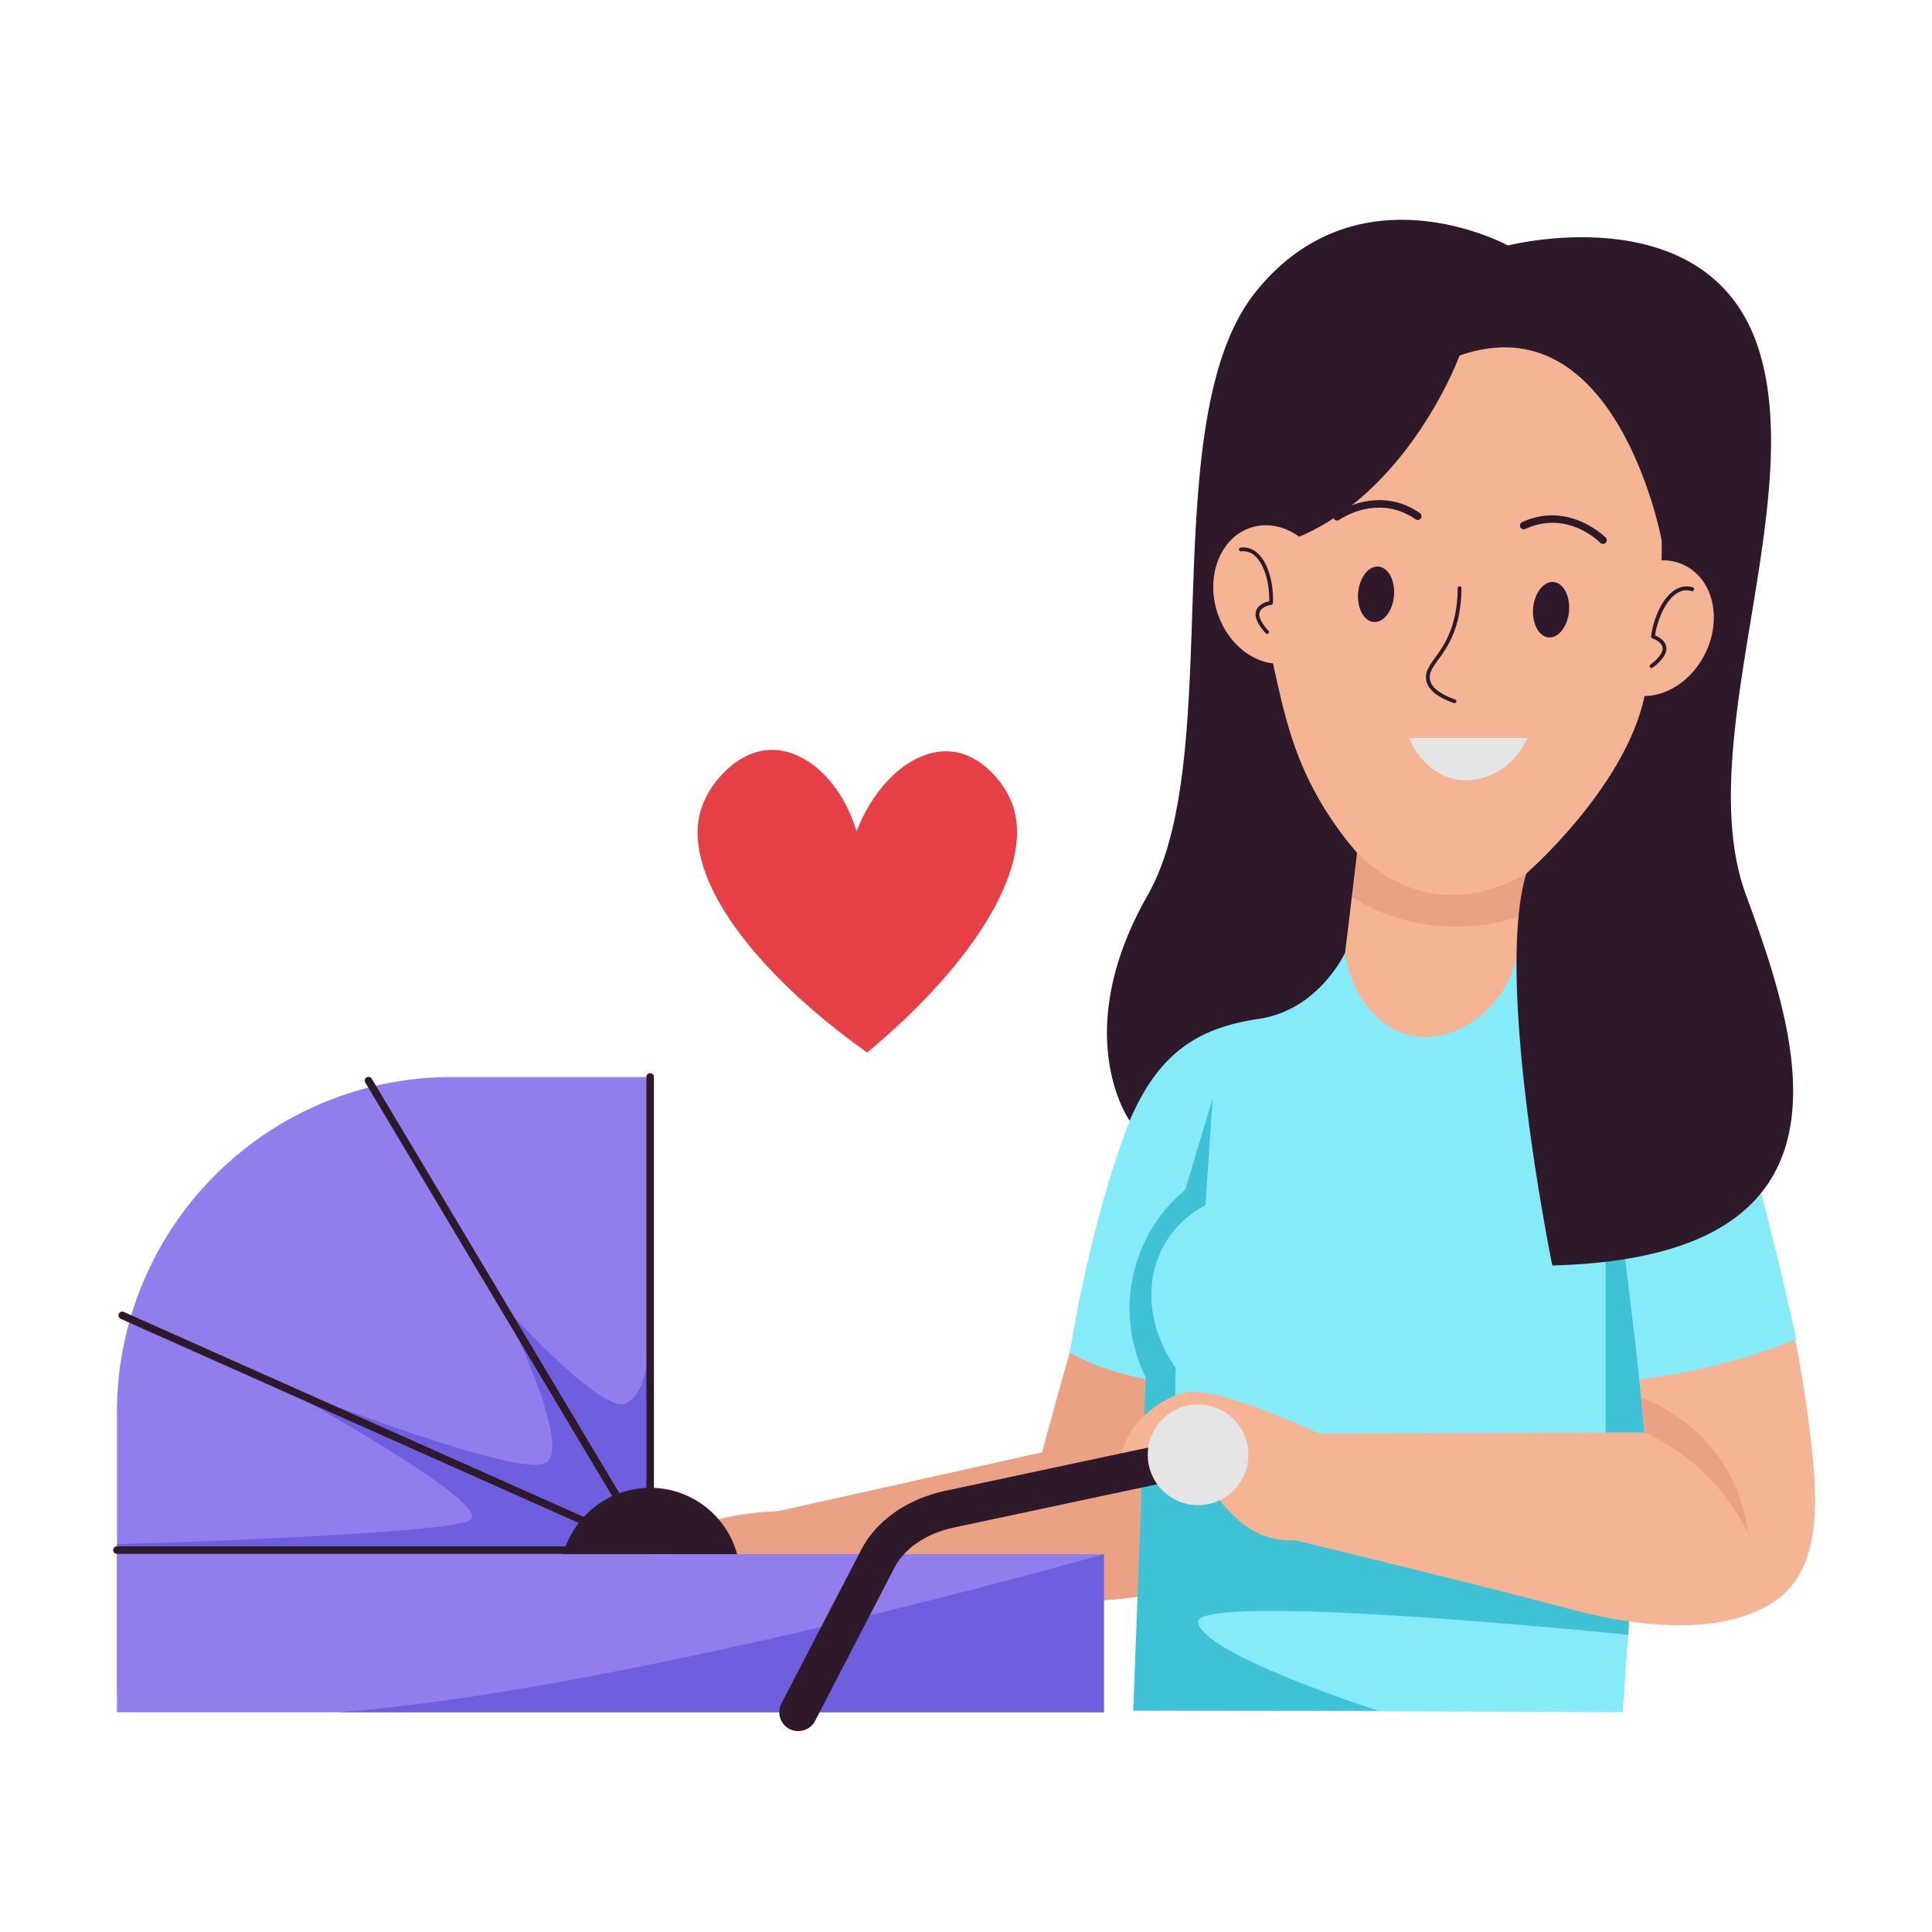 <svg height="512" viewBox="0 0 512 512" width="512" xmlns="http://www.w3.org/2000/svg" xmlns:xlink="http://www.w3.org/1999/xlink"><clipPath id="clip-path"><path d="m357.21 202.54h45.81v88.85h-45.81z" transform="matrix(.996 .088 -.088 .996 23.18 -32.45)"/></clipPath><g id="Mother_with_Stroller" data-name="Mother with Stroller"><g clip-path="url(#clip-path)"><path d="m357.21 202.54h45.81v88.85h-45.81z" fill="#f5b493" transform="matrix(.996 .088 -.088 .996 23.18 -32.45)"/><path d="m349 230.57a52.82 52.82 0 0 0 62.37 8.43l2.63-30-62.33-5.5z" fill="#eba284"/></g><path d="m364.84 251.35s-42.6 4.67-55.29 30.06-33.38 103.46-33.38 103.46l-72.55 16.19q.69 9.29 1.36 18.57s101.56 15 124-6.17 24-97.29 24-97.29 29.36-18.97 11.86-64.82z" fill="#eba284"/><path d="m206.34 400.46s-18.48.57-24 5.94a24.5 24.5 0 0 0 -6.59 12.39l19.57 6 17.29-4.58z" fill="#eba284"/><path d="m449.62 144.93s3.38-50.2-31-66c-.32-.09-.62-.15-.94-.23-22.51-11-40-3.76-42-3.56a44.82 44.82 0 0 0 -16.34 8.14c-22 17.23-25.75 51.42-25.75 51.43a37.47 37.47 0 0 0 -.79 5.79c-.53 9.59 3.28 32.32 3.84 40 5.16 24.59 21.29 55.64 46.85 56.63 31 .88 46.8-35.77 51.36-46.92 4.89-12 9-23.68 9.73-25.46a37.54 37.54 0 0 0 2.54-12.75c.88-2.48 1.7-4.89 2.5-7.07z" fill="#f5b493"/><g fill="#2d1929"><path d="m385.34 186.33c-4.41-1.54-6.88-3.56-7.36-6-1.09-5.48 8.18-7.69 8.32-24.45a.5.5 0 0 1 1 0c-.14 16.93-9.28 19.51-8.34 24.25.4 2.07 2.66 3.84 6.71 5.26a.5.5 0 0 1 -.33.94z"/><path d="m369.42 157.91c-.35 4.05-2.77 7.15-5.39 6.92s-4.47-3.7-4.11-7.75 2.76-7.16 5.39-6.93 4.46 3.7 4.11 7.76z"/><path d="m354.36 137.94a1 1 0 0 1 -.59-1.82c.11-.08 11.29-7.92 22.51-.14a1 1 0 1 1 -1.15 1.64c-10.06-7-20.09.06-20.19.13a1 1 0 0 1 -.58.19z"/><path d="m415.8 162c-.36 4.05-2.78 7.15-5.4 6.92s-4.46-3.72-4.1-7.77 2.79-7.15 5.41-6.92 4.46 3.77 4.09 7.77z"/><path d="m424.81 144.15a1 1 0 0 1 -.72-.3c-.35-.36-8.77-8.76-19.86-3.66a1 1 0 1 1 -.84-1.82c12.4-5.69 22 4 22.13 4.08a1 1 0 0 1 -.71 1.7z"/></g><path d="m300.33 453.3c7.52-143.35-.8-153.09 12-172.46 24.8-37.66 102.44-41.71 125.71-9.6 14.24 19.65 1.7 41-8 182.52z" fill="#86ebf9"/><path d="m31 411.87h261.54v41.89h-261.54z" fill="#917eec"/><path d="m119.78 285.42h52.52a0 0 0 0 1 0 0v163.52a0 0 0 0 1 0 0h-141.3a0 0 0 0 1 0 0v-74.74a88.78 88.78 0 0 1 88.78-88.78z" fill="#917eec"/><path d="m292.54 411.87s-126.82 36.19-203 41.89h203z" fill="#6d5fde"/><path d="m374.28 250s-50.73 2.53-67 30.45-23.75 78-23.75 78 20.61 13.37 57 6.58l15.69-70.79z" fill="#86ebf9"/><path d="m321.35 291.1-7.23 24.16a41 41 0 0 0 -10.49 49.74l-3.3 88.35h64.95s-45.36-14.43-47.78-23.21 114 3.1 114 3.1l1.05-22.87a232.72 232.72 0 0 1 -45 1.88c-28.64-1.58-57.34-3.27-70.05-22.59-2.83-4.31-6.92-12.67-5.87-27-10.5-15-8.52-34.39 7.84-43.29z" fill="#40c2d6"/><path d="m349.51 379.87s-25.18-11.75-33.88-11-19.53 11.06-18.36 19.06 16.69-2.2 20.23 1.72 11.07 21.1 28.25 18.28 3.76-28.06 3.76-28.06z" fill="#f5b493"/><path d="m211.51 458.76a5 5 0 0 1 -4.43-7.3l21.14-40.72c4.05-7.8 12.22-13.52 22.43-15.69l62.43-13.3a5 5 0 0 1 2.08 9.78l-62.43 13.3c-7.16 1.53-13 5.46-15.64 10.52l-21.09 40.72a5 5 0 0 1 -4.49 2.69z" fill="#2d1929"/><path d="m31 409.25s84.81-2.47 93.32-6.23-52.45-36.85-52.45-36.85 65.13 25.83 72.71 21.54-11.51-42.08-11.51-42.08 26.06 29 32.65 26.33 6.58-18.49 6.58-18.49l-.3 57.32-140.29.37z" fill="#6d5fde"/><circle cx="317.5" cy="385.54" fill="#e5e5e5" r="13.34"/><path d="m172.3 411.79h-141.3a1 1 0 0 1 0-2h140.3v-124.37a1 1 0 0 1 2 0v125.37a1 1 0 0 1 -1 1z" fill="#2d1929"/><path d="m172 411.79c-.33 0 6 2.76-140-62.28a1 1 0 0 1 .81-1.83l136.66 60.91-72.72-121.8a1 1 0 0 1 1.72-1l74.38 124.52a1 1 0 0 1 -.85 1.48z" fill="#2d1929"/><path d="m149.25 411.87h46.1a23.9 23.9 0 0 0 -46.1 0z" fill="#2d1929"/><path d="m400.32 251c8.95.3 24 2.22 37.43 12.21 12.2 9 17.13 22.54 26.67 48.94 1.15 3.17 11 31.1 15.45 69.18 1.88 16.26 2.56 32.56-7.45 41.41a22.89 22.89 0 0 1 -3.77 2.67c-17.69 10.27-45.83 2.8-52.86.94-22.11-5.84-45.53-11.61-74-18.51q1.25-14 2.51-27.92l91.56-.27-4.75-46.65s-58.72-57-30.79-82z" fill="#f5b493"/><path d="m387.55 249.63c14-1.29 46.38-2.41 62.33 17.94 4.12 5.24 5.84 10.26 8.89 20.39 4.82 16 11.1 38.62 17.26 67a164.26 164.26 0 0 1 -54 11.6q-.46-18.9-.94-37.8s-57.38-67.9-33.54-79.13z" fill="#86ebf9"/><path d="m356.49 252.43c1.42 11.22 8.77 20.16 17.57 22 12.1 2.59 27.27-8.11 28.71-25.57a74.73 74.73 0 0 0 -46.28 3.57z" fill="#f5b493"/><path d="m425.52 291.1v88.52h10.3c-2.82-28.23-.82-10.24-10.3-88.52z" fill="#40c2d6"/><path d="m386.8 94.23s-16.06 43.85-53.15 51.34a191.73 191.73 0 0 0 4.35 33.16c2.54 11.35 4.95 21.73 11.86 33.62a91.41 91.41 0 0 0 9.77 13.65l-3.14 26.43s-6.93 15.22-22.84 17.57-26.51 8.8-34.27 27c0 0-16.33-22.77 4.79-59.82s1.35-126 28.64-159.88 66.82-12.24 66.82-12.24 53.18-13.66 66.37 27.29-17.89 105.16-3.3 144.82 32.9 96-51.32 98.19c0 0-15.47-75.32-6.9-103.87 0 0 26.12-22.63 31.35-47s4.52-41.32 4.52-41.32-11.8-63.53-53.55-48.94z" fill="#2d1929"/><path d="m446.59 149.89c-7.54-3.85-17.44.46-22.12 9.61s-2.36 19.71 5.19 23.56 17.44-.46 22.11-9.62 2.36-19.7-5.18-23.55z" fill="#f5b493"/><path d="m437.4 176.11c.88-.62 3.16-2.56 3.21-4.15.06-1.88-2.68-2.77-2.71-2.78a.5.5 0 0 1 -.34-.54c.79-6.29 4.92-14.75 11-13a.5.5 0 0 1 -.28 1c-5.26-1.54-8.87 6.34-9.67 11.75.92.37 3.08 1.49 3 3.61-.08 2.42-3.49 4.83-3.64 4.94a.5.5 0 0 1 -.57-.83z" fill="#2d1929"/><path d="m351.83 153.1c-3-9.84-12-15.81-20.1-13.35s-12.23 12.45-9.23 22.25 12 15.81 20.09 13.34 12.24-12.41 9.24-22.24z" fill="#f5b493"/><path d="m335.83 168a.47.47 0 0 1 -.35-.15c-.13-.12-3.06-3.1-2.71-5.49.3-2.1 2.62-2.82 3.59-3 .16-5.45-2-13.86-7.47-13.25a.51.51 0 0 1 -.55-.45.5.5 0 0 1 .45-.55c6.3-.68 8.87 8.37 8.55 14.7a.5.5 0 0 1 -.43.47s-2.89.41-3.15 2.26c-.24 1.58 1.67 3.89 2.43 4.65a.5.5 0 0 1 -.36.81z" fill="#2d1929"/><path d="m373.43 195.57h31.38c-3.54 8.07-11.79 12.48-19.3 10.9-8.45-1.78-11.84-10.29-12.08-10.9z" fill="#e5e5e5"/><path d="m435.82 379.62c11.89 5.38 21.18 14.6 27.34 26.38-2.07-16.87-13.23-29.91-28.27-35.59z" fill="#eba284"/><path d="m227 220.31c-4.06-13.39-13.68-21.89-22.89-21.57-8.7.3-15.65 8.43-18 14.8-6.26 16.88 11.81 42.67 43.7 65.4 29.26-24.38 45.21-50.72 38-67-2.24-5.1-8-12-15.6-12.76-9.35-1.01-19.77 7.27-25.21 21.13z" fill="#e73f46"/></g></svg>